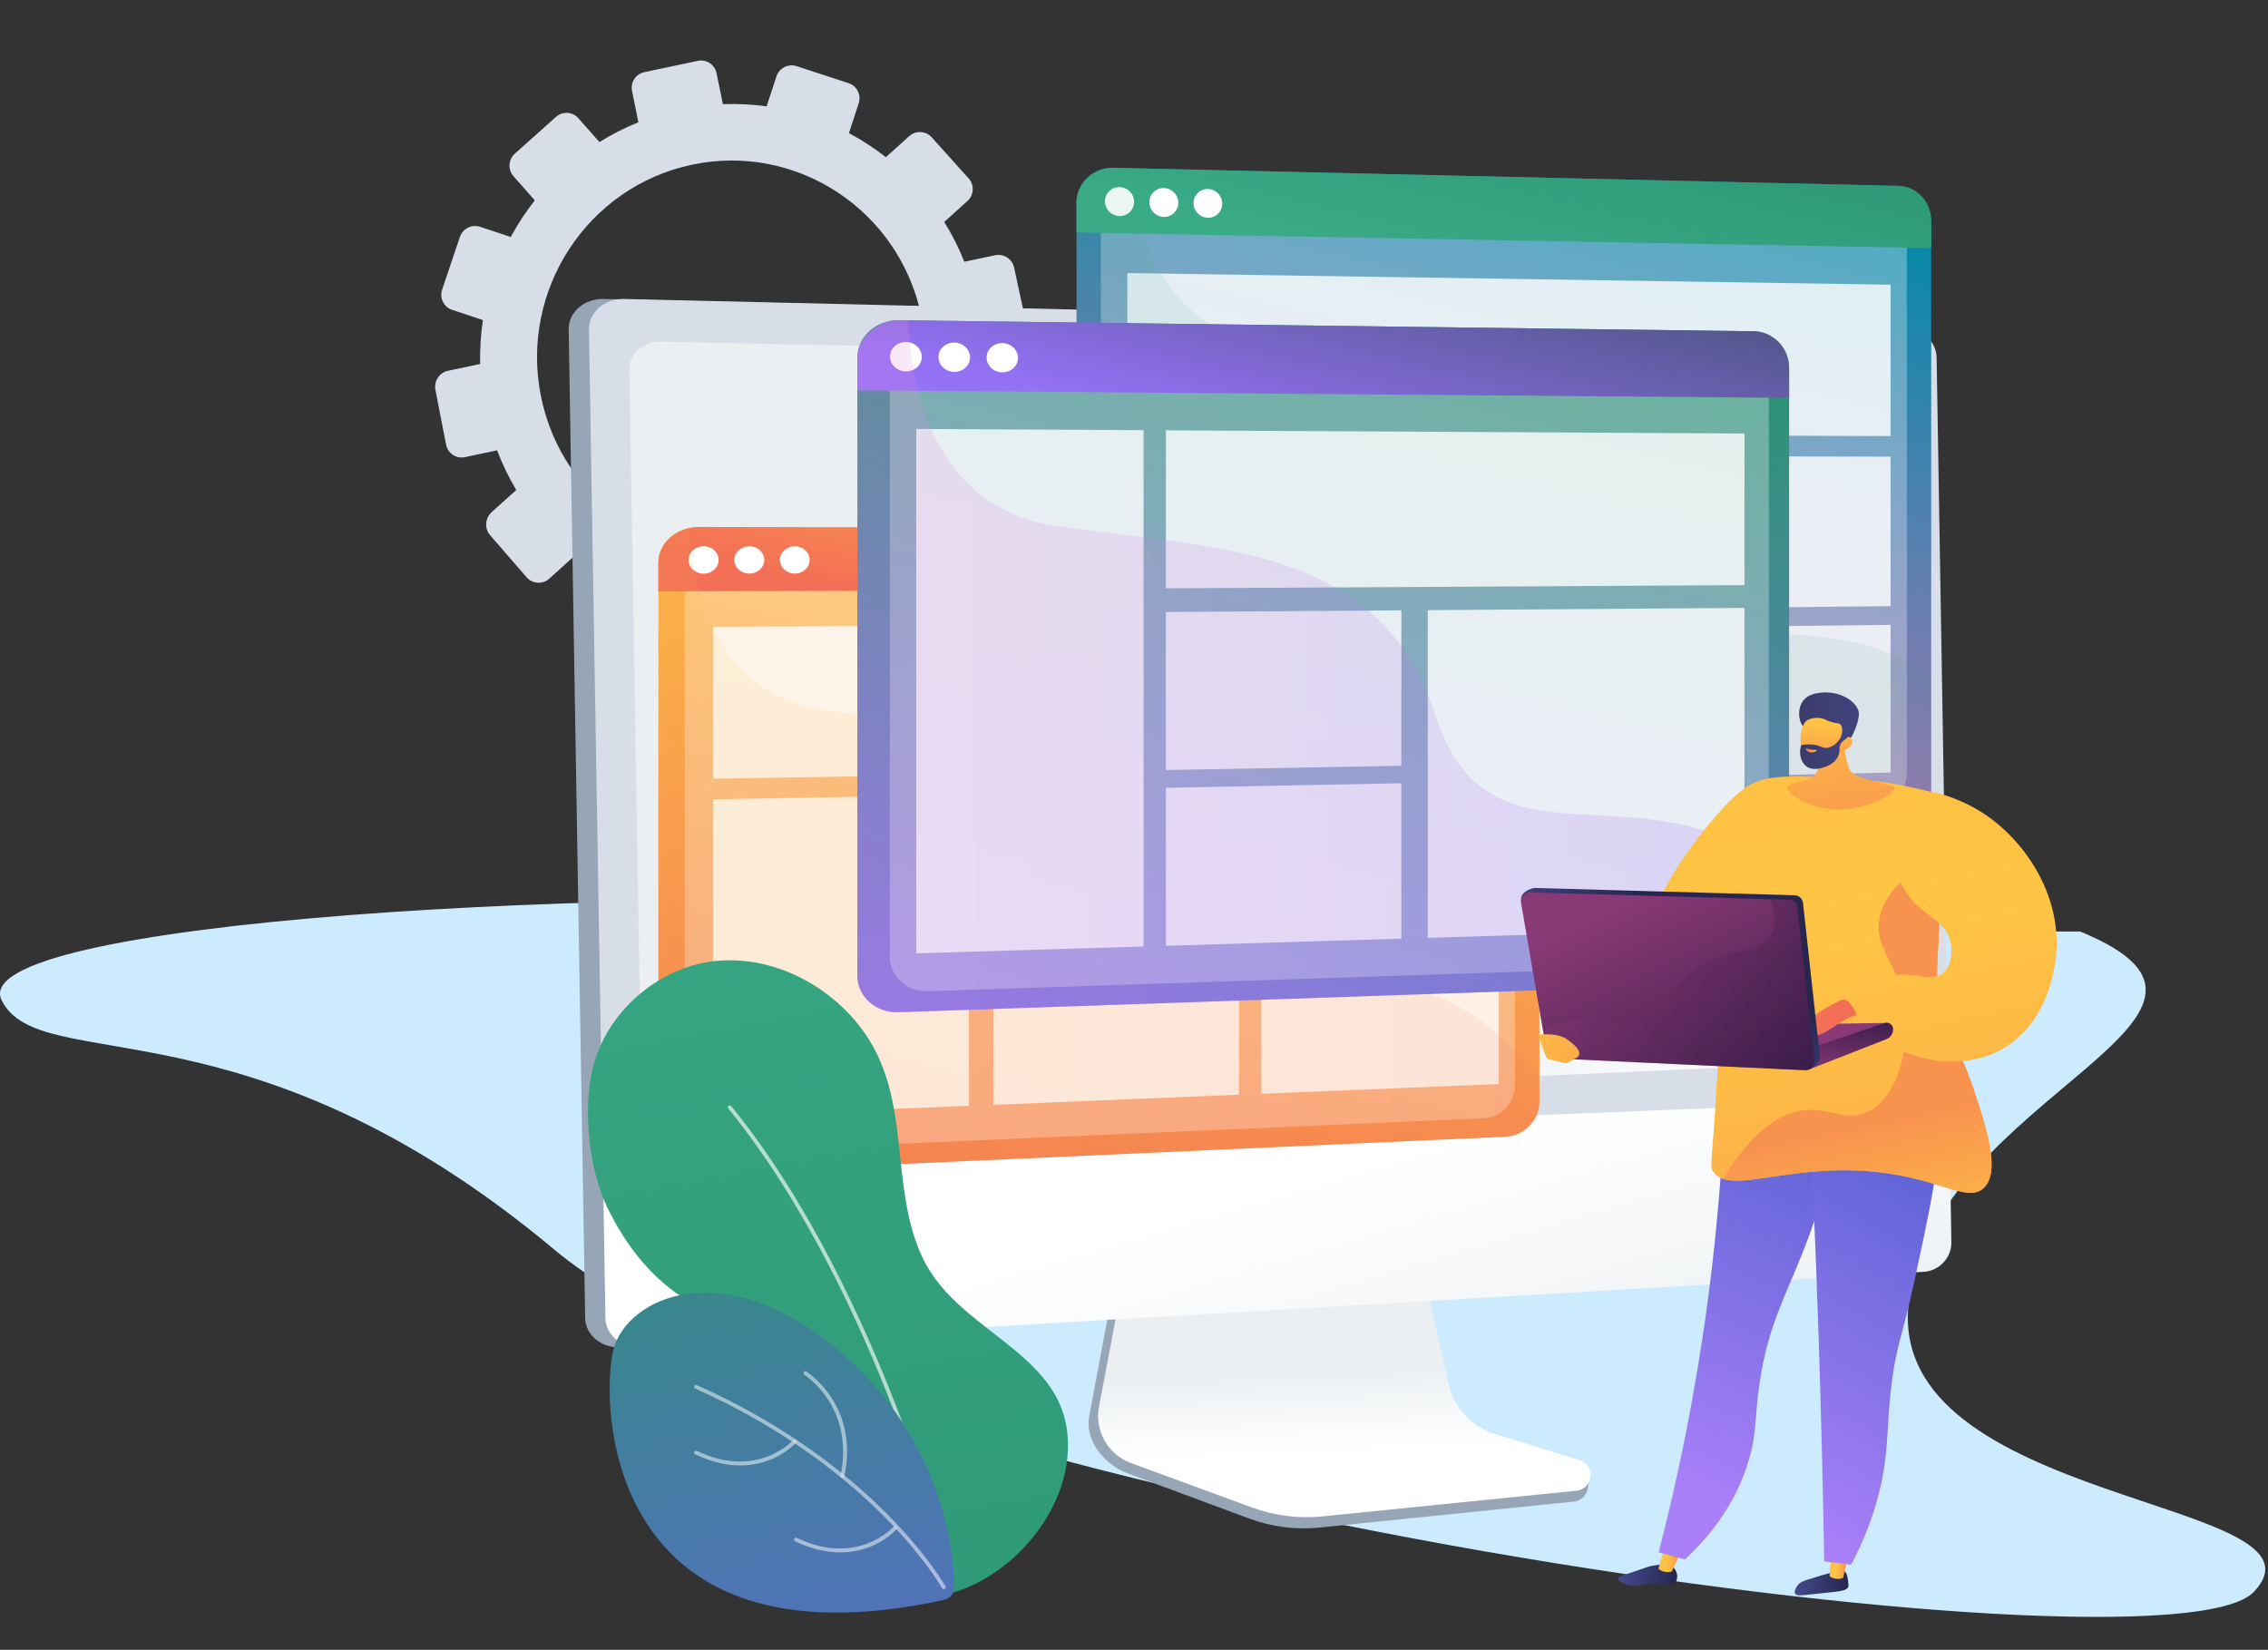 <svg width="378" height="275" viewBox="0 0 378 275" fill="none" xmlns="http://www.w3.org/2000/svg">
<rect x="0" y="0" width="378" height="275" fill="#333333" stroke="none"/>
<path d="M346.693 155.269C346.693 155.269 256.579 155.552 179.005 151.278C101.431 147.004 -6.1 153.778 0.27 166.72C6.641 179.662 41.315 165.591 92.279 208.208C143.202 250.826 360.885 280.944 375.642 265.341C390.439 249.737 313.792 251.108 318.147 216.877C322.541 182.646 381.448 169.542 346.693 155.269Z" fill="#CCEBFF"/>
<path d="M105.336 15.153L106.398 20.382C104.121 21.301 101.949 22.402 99.909 23.679L96.38 19.693C95.416 18.605 93.751 18.514 92.658 19.49L85.814 25.604C84.718 26.584 84.609 28.259 85.57 29.354L89.129 33.397C87.624 35.312 86.284 37.356 85.127 39.501L80.001 37.801C78.621 37.342 77.118 38.105 76.645 39.504L73.691 48.266C73.217 49.671 73.955 51.181 75.342 51.644L80.485 53.356C80.123 55.751 79.971 58.197 80.025 60.673L74.665 61.804C73.228 62.108 72.29 63.534 72.571 64.99L74.344 74.106C74.628 75.569 76.029 76.505 77.47 76.201L82.847 75.066C83.733 77.383 84.802 79.596 86.047 81.673L81.936 85.375C80.827 86.375 80.715 88.091 81.686 89.212L87.776 96.228C88.751 97.353 90.442 97.451 91.552 96.448L95.663 92.735C97.571 94.279 99.611 95.65 101.756 96.836L100.014 102.132C99.543 103.568 100.298 105.115 101.702 105.588L110.499 108.56C111.906 109.037 113.429 108.256 113.899 106.817L115.614 101.562C118.023 101.926 120.487 102.068 122.98 101.997L124.08 107.419C124.381 108.902 125.805 109.858 127.26 109.55L136.361 107.628C137.816 107.321 138.75 105.868 138.442 104.385L137.332 99.011C139.663 98.079 141.88 96.954 143.96 95.65L147.54 99.717C148.535 100.845 150.236 100.947 151.339 99.94L158.242 93.654C159.345 92.651 159.429 90.925 158.434 89.8L154.865 85.77C156.394 83.797 157.748 81.69 158.911 79.481L163.963 81.163C165.374 81.632 166.886 80.859 167.339 79.43L170.171 70.529C170.625 69.107 169.847 67.577 168.439 67.111L163.435 65.453C163.773 63.004 163.888 60.501 163.79 57.974L168.93 56.89C170.371 56.586 171.288 55.157 170.977 53.701L169.024 44.621C168.713 43.172 167.295 42.243 165.854 42.547L160.728 43.628C159.791 41.297 158.671 39.075 157.372 36.998L161.246 33.498C162.335 32.515 162.42 30.83 161.435 29.732L155.288 22.892C154.307 21.801 152.629 21.709 151.542 22.689L147.645 26.199C145.713 24.685 143.652 23.344 141.49 22.192L143.121 17.197C143.575 15.805 142.817 14.312 141.426 13.859L132.751 11.025C131.367 10.573 129.872 11.329 129.415 12.718L127.768 17.727C125.382 17.393 122.95 17.274 120.487 17.366L119.417 12.181C119.123 10.755 117.729 9.843 116.301 10.144L107.379 12.029C105.968 12.326 105.048 13.728 105.336 15.153ZM90.144 65.99C86.632 48.344 97.916 31.134 115.327 27.455C132.741 23.777 149.841 34.991 153.545 52.6C157.271 70.313 146.038 87.766 128.434 91.486C110.83 95.201 93.68 83.743 90.144 65.99Z" fill="#D8DEE8"/>
<path d="M321.462 183.886L319.392 59.606C319.348 57.059 317.21 54.924 314.631 54.863L100.623 49.834C97.365 49.756 94.733 52.046 94.78 54.92L97.07 192.267L97.527 219.695C97.575 222.569 100.285 224.765 103.536 224.572L317.25 211.993C319.825 211.841 321.892 209.632 321.852 207.085L321.462 183.886Z" fill="#97A6B7"/>
<path d="M248.666 240.708C244.792 239.496 241.855 236.28 240.975 232.277L234.905 204.653L186.95 207.153L181.526 236.125C180.765 240.181 184.145 244.184 187.981 245.61L208.187 253.119C211.946 254.514 215.969 255.03 219.951 254.622L262.317 250.295C263.556 250.17 264.534 249.18 264.659 247.927C264.784 246.677 265.626 245.258 264.439 244.887L248.666 240.708Z" fill="#97A6B7"/>
<path d="M249.111 239.016C245.241 237.82 242.308 234.642 241.431 230.693L235.372 203.417L188.586 205.876L183.163 234.486C182.402 238.492 184.655 242.461 188.488 243.867L208.673 251.278C212.429 252.656 216.445 253.162 220.427 252.76L262.75 248.477C263.988 248.352 264.966 247.376 265.088 246.14C265.213 244.904 264.448 243.752 263.257 243.387L249.111 239.016Z" fill="url(#paint0_linear)"/>
<path d="M324.84 183.886L322.769 59.606C322.725 57.059 320.587 54.924 318.009 54.863L104.004 49.834C100.746 49.756 98.113 52.046 98.161 54.92L100.451 192.267L324.84 183.886Z" fill="#D8DEE8"/>
<path d="M318.065 76.471L317.883 65.49C317.845 63.149 315.873 61.197 313.501 61.146L110.201 56.954C107.241 56.893 104.845 58.987 104.889 61.612L105.096 73.924L106.879 181.214C106.923 183.893 109.437 185.97 112.458 185.835L315.332 176.702C317.754 176.594 319.696 174.55 319.656 172.162L318.065 76.471Z" fill="url(#paint1_linear)"/>
<path d="M100.447 192.267L100.904 219.695C100.951 222.569 103.661 224.765 106.913 224.573L320.627 211.993C323.202 211.841 325.269 209.632 325.228 207.085L324.829 183.086L100.447 192.267Z" fill="url(#paint2_linear)"/>
<path d="M256.569 93.735V183.69C256.569 186.747 254.031 189.341 250.875 189.483L116.203 195.563C112.627 195.722 109.73 193.206 109.73 189.939V93.816C109.73 93.614 109.741 93.411 109.761 93.212C110.038 90.654 112.109 88.577 114.806 88.04C115.137 87.972 115.486 87.939 115.834 87.918C115.912 87.912 115.99 87.878 116.071 87.874C116.115 87.874 116.159 87.834 116.206 87.834H116.338L250.858 88.145C253.618 88.151 255.912 90.07 256.44 92.593C256.515 92.958 256.569 93.35 256.569 93.735Z" fill="url(#paint3_linear)"/>
<path opacity="0.3" d="M252.509 180.941C252.509 183.829 250.171 186.271 247.187 186.403L120.212 191.942C116.856 192.088 114.129 189.716 114.129 186.642V96.596C114.129 93.522 116.893 91.033 120.249 91.036L247.166 91.124C250.151 91.127 252.505 93.468 252.505 96.356V180.941H252.509Z" fill="white"/>
<path d="M256.569 93.736V98.174L252.779 98.184L116.534 98.542L114.132 98.549L109.73 98.562V93.82C109.73 93.617 109.741 93.415 109.761 93.215C110.052 90.699 112.15 88.611 114.809 88.034C115.296 87.926 115.797 87.838 116.311 87.838H116.335L250.854 88.176H250.973C253.73 88.176 255.929 90.091 256.433 92.611C256.515 92.972 256.569 93.35 256.569 93.736Z" fill="url(#paint4_linear)"/>
<path d="M119.772 93.336C119.772 94.6 118.652 95.623 117.268 95.626C115.884 95.63 114.758 94.603 114.758 93.34C114.758 92.076 115.881 91.05 117.268 91.05C118.652 91.05 119.772 92.073 119.772 93.336Z" fill="white"/>
<path d="M127.377 93.333C127.377 94.59 126.264 95.613 124.89 95.613C123.513 95.617 122.396 94.593 122.396 93.333C122.396 92.073 123.513 91.05 124.89 91.053C126.267 91.053 127.377 92.073 127.377 93.333Z" fill="white"/>
<path d="M134.937 93.33C134.937 94.583 133.83 95.603 132.467 95.603C131.1 95.606 129.99 94.586 129.99 93.33C129.99 92.073 131.1 91.056 132.467 91.056C133.834 91.06 134.937 92.076 134.937 93.33Z" fill="white"/>
<g opacity="0.9">
<path opacity="0.9" d="M161.496 184.325L118.865 186.075V133.239L161.496 132.479V184.325Z" fill="white"/>
<path opacity="0.9" d="M206.495 182.467L165.557 184.163V132.408L206.495 131.671V182.467Z" fill="white"/>
<path opacity="0.9" d="M249.802 180.701L210.217 182.312V131.604L249.802 130.901V180.701Z" fill="white"/>
<path opacity="0.9" d="M249.802 127.662L118.865 129.8V104.477L249.802 103.794V127.662Z" fill="white"/>
</g>
<path opacity="0.1" d="M256.569 180.113V183.69C256.569 186.747 254.031 189.341 250.875 189.483L116.203 195.563C112.627 195.722 109.73 193.206 109.73 189.939V93.816C109.73 93.614 109.741 93.411 109.761 93.212C110.038 90.654 112.109 88.577 114.806 88.04C114.809 88.047 114.809 88.057 114.809 88.064C114.877 89.236 114.998 90.587 115.195 92.049C115.249 92.438 115.306 92.837 115.374 93.242C115.469 93.853 115.58 94.485 115.709 95.127C115.929 96.235 116.199 97.38 116.528 98.542C117.103 100.575 117.854 102.659 118.842 104.679C121.961 111.06 127.409 116.779 136.902 118.262C152.912 120.765 169.809 121.008 181.877 128.77C183.38 129.733 184.807 130.82 186.151 132.036C190.238 135.742 193.526 140.707 195.709 147.463C198.162 155.053 201.924 158.745 206.556 160.626C207.757 161.116 209.019 161.484 210.328 161.761C221.399 164.126 236.066 160.363 249.626 172.408C250.1 172.827 250.577 173.273 251.047 173.732C251.649 174.324 252.245 174.911 252.786 175.499C254.227 177.049 255.554 178.59 256.569 180.113Z" fill="url(#paint5_linear)"/>
<path d="M321.869 36.954V132.084C321.869 135.314 319.328 138.002 316.259 138.087L185.647 141.62C182.179 141.715 179.425 138.996 179.425 135.547V34.077C179.425 33.972 179.391 33.864 179.395 33.759C179.456 32.506 179.855 31.357 180.538 30.422C180.572 30.378 180.592 30.334 180.633 30.29C181.746 28.837 183.502 27.929 185.522 27.973C185.576 27.973 185.627 27.976 185.681 27.976L188.087 28.03L316.259 30.976C319.328 31.043 321.869 33.718 321.869 36.954Z" fill="url(#paint6_linear)"/>
<path opacity="0.3" d="M317.808 128.777C317.808 131.83 315.518 134.364 312.618 134.435L189.402 137.552C186.151 137.633 183.488 135.073 183.488 131.827V36.775C183.488 33.532 186.178 30.958 189.429 31.029L312.594 33.697C315.494 33.761 317.808 36.285 317.808 39.338V128.777Z" fill="white"/>
<path d="M321.87 36.842V41.348L317.942 41.277L190.524 38.963L183.595 38.838L179.43 38.764V33.961C179.43 33.893 179.392 33.829 179.399 33.758C179.436 32.498 179.846 31.353 180.543 30.421C180.577 30.377 180.597 30.333 180.638 30.289C181.764 28.867 183.534 27.975 185.527 27.972C185.581 27.972 185.631 27.975 185.686 27.975L188.091 28.029L316.203 30.975L316.406 30.978C319.471 31.042 321.87 33.609 321.87 36.842Z" fill="url(#paint7_linear)"/>
<path d="M189.013 33.65C189.013 34.981 187.927 36.042 186.587 36.014C185.244 35.987 184.158 34.886 184.158 33.549C184.158 32.215 185.248 31.154 186.587 31.184C187.927 31.215 189.013 32.316 189.013 33.65Z" fill="white"/>
<path d="M196.385 33.802C196.385 35.13 195.306 36.187 193.976 36.16C192.643 36.133 191.561 35.035 191.561 33.704C191.561 32.373 192.643 31.316 193.976 31.346C195.306 31.373 196.385 32.471 196.385 33.802Z" fill="white"/>
<path d="M203.707 33.951C203.707 35.275 202.634 36.325 201.315 36.302C199.992 36.275 198.916 35.18 198.916 33.853C198.916 32.525 199.992 31.475 201.315 31.502C202.634 31.532 203.707 32.627 203.707 33.951Z" fill="white"/>
<g opacity="0.9">
<path opacity="0.9" d="M223.074 130.851L187.887 131.651V75.876L223.074 75.944V130.851Z" fill="white"/>
<path opacity="0.9" d="M315.101 72.688L187.887 72.245V45.516L315.101 47.452V72.688Z" fill="white"/>
<path opacity="0.9" d="M315.102 101.041L226.119 101.903V75.951L315.102 76.116V101.041Z" fill="white"/>
<path opacity="0.9" d="M315.102 128.77L226.119 130.78V105.149L315.102 104.156V128.77Z" fill="white"/>
</g>
<path opacity="0.1" d="M321.869 112.624V132.08C321.869 135.31 319.328 137.998 316.259 138.083L185.648 141.616C182.18 141.711 179.426 138.991 179.426 135.543V33.958C179.426 33.89 179.389 33.826 179.395 33.755C179.433 32.495 179.842 31.35 180.539 30.418C180.573 30.374 180.593 30.33 180.634 30.286C181.747 28.833 183.503 27.925 185.523 27.969C185.577 27.969 185.628 27.972 185.682 27.972L188.087 28.026C188.199 28.995 188.216 30.022 188.395 31.086C188.486 31.607 188.564 32.144 188.564 32.681C188.564 32.684 188.564 32.687 188.564 32.687C188.903 32.995 188.818 33.306 188.889 33.616C189.265 35.359 189.813 37.16 190.432 38.96C191.213 41.223 192.245 43.48 193.514 45.601C196.874 51.218 202.159 55.89 210.411 57.254C229.006 60.338 248.775 60.264 261.178 72.499C262.271 73.573 263.31 74.745 264.277 76.018C266.913 79.484 269.089 83.73 270.682 88.962C272.587 95.208 275.263 99.025 278.515 101.393C280.66 102.96 283.055 103.892 285.64 104.48C294.044 106.388 304.479 104.632 314.977 108.918C315.945 109.314 316.973 109.756 317.938 110.259C319.233 110.942 320.177 111.722 321.869 112.624Z" fill="url(#paint8_linear)"/>
<path d="M298.185 61.227V157.694C298.185 160.974 295.57 163.724 292.227 163.835L149.73 168.726C145.951 168.855 142.889 166.122 142.889 162.623V59.626C142.889 56.126 145.991 53.329 149.774 53.377L149.953 53.38L151.361 53.397L292.21 55.214C293.55 55.241 294.775 55.694 295.76 56.44C295.804 56.474 295.875 56.511 295.919 56.545C297.296 57.65 298.185 59.338 298.185 61.227Z" fill="url(#paint9_linear)"/>
<path opacity="0.3" d="M294.803 155.006C294.803 158.1 292.103 160.694 288.943 160.799L154.684 165.22C151.135 165.338 148.303 162.764 148.303 159.471V63.01C148.303 59.717 151.06 57.082 154.609 57.123L289.004 58.653C292.164 58.69 294.803 61.227 294.803 64.321V155.006Z" fill="white"/>
<path d="M298.185 61.474V66.314L294.745 66.287L153.029 65.142L148.326 65.105L142.889 65.061V59.893C142.889 56.393 146.187 53.336 149.97 53.384L151.371 53.401L292.214 55.218L292.346 55.221C293.652 55.238 294.819 55.694 295.756 56.444C295.8 56.478 295.871 56.515 295.915 56.549C297.309 57.717 298.185 59.538 298.185 61.474Z" fill="url(#paint10_linear)"/>
<path d="M153.63 59.487C153.63 60.838 152.446 61.926 150.985 61.912C149.52 61.899 148.332 60.788 148.332 59.433C148.332 58.078 149.52 56.994 150.985 57.008C152.446 57.028 153.63 58.136 153.63 59.487Z" fill="white"/>
<path d="M161.673 59.571C161.673 60.919 160.495 62 159.044 61.987C157.589 61.973 156.408 60.865 156.408 59.517C156.408 58.166 157.589 57.085 159.044 57.102C160.499 57.119 161.673 58.224 161.673 59.571Z" fill="white"/>
<path d="M169.664 59.656C169.664 61 168.497 62.078 167.052 62.064C165.608 62.051 164.434 60.95 164.434 59.602C164.434 58.254 165.608 57.177 167.052 57.194C168.497 57.21 169.664 58.312 169.664 59.656Z" fill="white"/>
<g opacity="0.9">
<path opacity="0.9" d="M190.595 157.758L152.701 158.914V71.499L190.595 71.708V157.758Z" fill="white"/>
<path opacity="0.9" d="M290.742 97.535L194.316 98.069V71.732L290.742 72.259V97.535Z" fill="white"/>
<path opacity="0.9" d="M233.564 127.641L194.316 128.354V102.017L233.564 101.737V127.641Z" fill="white"/>
<path opacity="0.9" d="M233.564 156.461L194.316 157.654V131.317L233.564 130.557V156.461Z" fill="white"/>
<path opacity="0.9" d="M290.742 154.722L237.961 156.33V101.703L290.742 101.325V154.722Z" fill="white"/>
</g>
<path opacity="0.2" d="M298.185 146.642V157.698C298.185 160.978 295.57 163.727 292.227 163.839L149.73 168.73C145.951 168.858 142.889 166.125 142.889 162.626V59.626C142.889 56.126 145.991 53.329 149.774 53.377L149.953 53.38L151.361 53.397C151.398 54.454 151.469 55.7 151.611 57.089C151.631 57.308 151.655 57.531 151.679 57.758C151.814 58.967 152 60.267 152.244 61.629C152.457 62.764 152.707 63.942 153.018 65.142C153.56 67.236 154.27 69.394 155.204 71.512C158.476 78.943 164.471 85.834 175.41 87.547C180.447 88.334 185.567 88.918 190.615 89.55C191.87 89.709 193.125 89.871 194.37 90.04C204.645 91.424 214.461 93.303 222.52 97.91C224.475 99.025 226.326 100.302 228.052 101.774C230.088 103.504 231.953 105.503 233.621 107.824C235.316 110.185 236.808 112.881 238.056 115.961C238.482 117.012 238.882 118.109 239.25 119.251C247.547 144.936 269.681 129.537 290.962 141.454C292.217 142.156 293.496 142.953 294.745 143.862C295.892 144.693 296.832 145.615 298.185 146.642Z" fill="url(#paint11_linear)"/>
<path d="M276.284 155.215C273.692 152.452 280.868 142.069 284.708 137.522C288.065 133.546 291.512 129.463 295.748 129.979C299.467 130.432 303.087 134.35 303.303 138.1C303.889 148.196 279.972 159.144 276.284 155.215Z" fill="url(#paint12_linear)"/>
<path d="M307.415 261.898C307.902 262.293 307.993 263.282 308.051 263.928C308.078 264.215 308.091 264.36 308.057 264.461C307.821 265.204 306.376 265.282 304.109 265.515C300.526 265.88 299.46 266.16 299.183 265.63C298.919 265.13 299.555 264.316 299.626 264.225C300.012 263.742 300.482 263.566 301.396 263.266C303.084 262.712 304.228 262.408 304.573 262.313C306.731 261.739 307.093 261.637 307.415 261.898Z" fill="url(#paint13_linear)"/>
<path d="M305.282 258.631L304.924 262.705C305.025 262.901 306.24 263.492 307.201 262.985L308.121 258.979L305.282 258.631Z" fill="url(#paint14_linear)"/>
<path d="M279.008 261.374C279.593 262.019 279.725 263.205 279.217 263.793C278.717 264.367 277.966 263.938 275.834 263.999C273.55 264.066 272.955 264.607 271.402 264.178C270.776 264.005 269.666 263.586 269.69 263.137C269.703 262.823 270.268 262.661 272.153 262.029C274.826 261.134 274.812 261.087 275.381 260.992C276.805 260.759 278.236 260.523 279.008 261.374Z" fill="url(#paint15_linear)"/>
<path d="M277.545 257.655L276.398 261.458C276.486 261.661 277.65 262.343 278.648 261.911L280.35 258.219L277.545 257.655Z" fill="url(#paint16_linear)"/>
<path d="M287.722 174.341C287.56 187.126 286.683 201.498 284.589 217.118C282.518 232.551 279.612 246.498 276.445 258.763C277.907 259.155 279.369 259.547 280.83 259.942C284.538 256.49 289.214 251.058 291.471 243.38C292.872 238.614 292.405 236.165 293.294 230.305C294.709 220.972 297.574 216.081 300.535 208.555C303.198 201.792 306.341 191.868 308.029 178.6C301.259 177.178 294.489 175.759 287.722 174.341Z" fill="url(#paint17_linear)"/>
<path d="M300.914 173.121C301.807 189.382 302.545 205.944 303.103 222.799C303.523 235.446 303.827 247.934 304.034 260.259C305.526 260.442 307.018 260.628 308.513 260.81C309.954 258.128 311.873 254.031 313.186 248.775C314.779 242.394 314.41 238.604 315.111 231.99C315.896 224.572 317.036 222.958 319.052 213.598C323.15 194.608 325.197 185.113 320.629 179.205C319.137 177.289 314.488 172.479 300.914 173.121Z" fill="url(#paint18_linear)"/>
<path d="M322.67 132.259C319.175 131.276 314.049 130.131 307.777 129.777C298.828 129.27 294.351 129.02 291.181 131.148C283.856 136.063 289.527 147.405 286.529 175.523C286.099 179.539 286.005 183.582 285.693 187.608C285.179 194.273 285.064 194.638 285.528 195.313C288.441 199.549 299.311 193.162 315.24 195.685C324.156 197.097 328.199 200.353 330.638 198.005C333.487 195.266 331.044 187.902 328.94 181.562C326.527 174.283 325.035 174.192 323.665 168.709C322.234 162.981 323.1 160.032 323.323 150.996C323.435 146.669 323.411 140.234 322.67 132.259Z" fill="url(#paint19_linear)"/>
<path d="M301.006 185.045C305.171 184.721 307.871 187.068 311.464 185.237C316.393 182.724 317.977 174.911 317.662 169.382C317.185 160.978 312.377 158.762 313.206 153.33C313.653 150.392 315.754 146.494 323.299 142.508C323.4 145.862 323.38 148.72 323.326 150.99C323.103 160.025 322.236 162.974 323.668 168.703C325.038 174.185 326.53 174.276 328.942 181.556C331.047 187.896 333.489 195.263 330.641 197.999C328.198 200.347 324.155 197.09 315.243 195.678C301.517 193.503 291.553 197.938 287.191 196.499C292.459 187.811 297.24 185.339 301.006 185.045Z" fill="url(#paint20_linear)"/>
<path d="M316.992 132.834C319.966 130.395 325.944 133.155 327.545 133.894C336.46 138.012 344.461 149.105 342.479 160.826C342.181 162.586 340.804 170.807 333.827 174.793C327.534 178.387 319.035 177.465 312.228 172.371C311.298 171.547 310.367 170.723 309.437 169.899C308.52 168.912 307.606 167.923 306.689 166.936C308.127 165.741 310.574 164.018 314.008 162.91C318.535 161.451 321.83 164.068 323.931 162.079C325.379 160.704 325.383 158.282 325.027 156.81C324.307 153.847 321.691 153.013 319.506 150.912C314.373 145.973 313.429 135.755 316.992 132.834Z" fill="url(#paint21_linear)"/>
<path d="M274.254 171.104L314.117 170.51L303.517 175.617L274.152 173.698L274.254 171.104Z" fill="url(#paint22_linear)"/>
<path d="M315.522 171.567C315.522 172.314 315.055 172.976 314.354 173.233L301.616 178.218L301.559 174.763L314.114 170.51C314.821 170.307 315.522 170.838 315.522 171.567Z" fill="url(#paint23_linear)"/>
<path d="M309.383 169.213C309.627 169.159 308.192 166.301 307.062 166.632C305.936 166.963 300.421 170.152 299.917 171.466C299.416 172.78 299.416 172.78 299.416 172.78C299.416 172.78 301.822 172.969 303.314 172.466C304.809 171.966 307.394 169.656 309.383 169.213Z" fill="url(#paint24_linear)"/>
<path d="M300.502 150.513L303.31 176.053C303.408 176.935 302.17 178.249 301.283 178.205L260.064 175.678C259.387 175.644 258.822 175.148 258.707 174.482L253.534 149.814C253.378 148.916 254.996 147.99 255.909 148.014L299.105 149.226C299.829 149.247 300.424 149.797 300.502 150.513Z" fill="url(#paint25_linear)"/>
<path d="M299.558 151.256L302.366 176.796C302.464 177.678 301.747 178.438 300.861 178.394L259.12 176.421C258.443 176.391 257.878 175.891 257.763 175.226L253.5 150.446C253.344 149.547 254.052 148.733 254.965 148.76L298.161 149.973C298.885 149.993 299.48 150.54 299.558 151.256Z" fill="url(#paint26_linear)"/>
<path opacity="0.3" d="M275.048 170.439C278.692 168.895 277.406 165.957 281.71 162.292C287.387 157.458 293.176 159.552 295.2 155.806C295.829 154.638 296.133 152.824 295.034 149.885L298.16 149.973C298.881 149.993 299.476 150.54 299.557 151.256L302.366 176.796C302.464 177.678 301.746 178.438 300.86 178.394L259.119 176.421C258.443 176.391 257.878 175.891 257.763 175.226L257.174 171.807C258.439 171.105 259.955 170.463 261.721 170.105C267.848 168.865 270.853 172.216 275.048 170.439Z" fill="url(#paint27_linear)"/>
<path d="M256.494 172.851C256.426 172.645 256.568 172.432 256.788 172.422C257.671 172.378 259.715 172.358 260.845 173.05C262.313 173.949 264.208 175.584 262.611 176.411L261.119 177.181C261.051 177.219 260.976 177.229 260.899 177.212C260.367 177.097 258.138 176.6 257.894 176.479C257.674 176.367 256.822 173.847 256.494 172.851Z" fill="url(#paint28_linear)"/>
<path d="M307.109 120.011C307.085 122.659 307.383 124.76 307.664 126.199C307.985 127.848 308.215 128.273 308.51 128.618C308.953 129.138 309.626 129.574 313.429 130.516C315.5 131.03 315.764 131.013 315.811 131.219C316.034 132.219 310.391 135.627 304.565 134.806C300.999 134.303 297.751 132.273 297.95 131.205C298.15 130.131 301.712 130.709 302.775 128.767C303.512 127.415 302.687 125.497 301.706 123.909C302.653 122.133 306.158 121.785 307.109 120.011Z" fill="url(#paint29_linear)"/>
<path d="M300.489 121.059C299.646 119.94 299.596 117.991 300.567 116.762C301.402 115.701 302.715 115.549 303.5 115.458C305.78 115.195 308.653 116.144 309.654 118.238C310.246 119.478 308.964 122.058 308.765 122.521C308.538 123.045 308.125 123.224 307.743 123.622C307.215 124.173 306.386 125.044 305.036 126.507C304.931 126.075 304.772 125.541 304.518 124.963C304.42 124.74 304.028 123.869 303.436 123.149C302.248 121.707 301.287 122.119 300.489 121.059Z" fill="url(#paint30_linear)"/>
<path d="M306.962 125.281C306.962 125.281 305.463 127.733 302.482 127.541C299.813 127.368 299.42 121.386 301.126 120.12C301.694 119.697 302.834 119.522 303.761 119.778C304.309 119.93 304.495 120.16 305.392 120.39C306.221 120.606 306.454 120.511 306.705 120.724C307.019 120.988 307.246 121.633 306.725 123.379C307.236 122.866 307.845 122.666 308.278 122.869C308.346 122.903 308.532 123.028 308.633 123.214C309.012 123.903 308.386 124.774 306.962 125.281Z" fill="url(#paint31_linear)"/>
<path d="M306.828 120.37C306.7 120.464 307.092 120.944 307.123 121.623C307.18 122.94 305.844 124.524 304.48 124.656C303.675 124.734 303.452 124.251 302.122 124.109C301.296 124.021 300.61 124.126 300.18 124.22C299.76 125.666 300.156 127.108 301.124 127.777C302.166 128.497 303.496 128.061 304.054 127.878C304.426 127.757 305.62 127.368 306.243 126.274C306.893 125.136 306.256 124.45 307.001 123.68C307.376 123.291 307.87 123.122 308.351 122.373C308.483 122.17 308.567 121.987 308.621 121.866C307.925 121.136 307.014 120.228 306.828 120.37Z" fill="url(#paint32_linear)"/>
<path d="M301.146 124.757C301.146 124.757 301.721 125.058 302.719 125C302.767 124.997 302.821 125.011 302.828 125.038C302.851 125.132 302.212 125.554 301.623 125.389C301.204 125.271 300.879 124.875 300.936 124.774C300.96 124.737 301.055 124.74 301.146 124.757Z" fill="url(#paint33_linear)"/>
<path d="M157.937 265.704C167.779 263.269 176.515 253.601 177.808 243.711C180.152 225.727 160.268 223.184 153.83 209.777C148.592 198.874 151.471 185.741 145.801 174.969C140.814 165.494 129.767 158.971 118.957 160.214C109.636 161.285 101.022 168.777 98.786 178.063C97.118 184.981 98.139 194.965 101.289 201.404C103.861 206.666 107.281 211.399 111.954 214.989C115.757 217.911 120.568 219.816 123.477 223.765C128.989 231.25 127.321 242.174 130.112 250.548C132.061 256.398 137.224 262.161 142.918 264.552C147.865 266.633 153.062 266.913 157.937 265.704Z" fill="url(#paint34_linear)"/>
<g opacity="0.8">
<path opacity="0.8" d="M158.204 262.83C158.059 262.83 157.93 262.732 157.893 262.586C157.862 262.468 154.905 250.558 148.944 235.084C143.446 220.809 134.202 200.492 121.373 184.774C121.261 184.636 121.281 184.437 121.42 184.325C121.559 184.214 121.758 184.234 121.87 184.373C134.754 200.161 144.031 220.546 149.546 234.868C155.518 250.379 158.485 262.319 158.515 262.438C158.556 262.61 158.451 262.782 158.282 262.826C158.255 262.826 158.228 262.83 158.204 262.83Z" fill="white"/>
</g>
<path d="M140.786 225.994C120.987 208.403 104.378 216.253 102.216 225.035C100.074 233.733 100.531 279.05 157.351 266.674C158.363 266.454 159.077 265.552 159.06 264.519C158.958 258.844 157.274 240.644 140.786 225.994Z" fill="url(#paint35_linear)"/>
<g opacity="0.8">
<g opacity="0.8">
<path opacity="0.8" d="M157.298 264.893C157.186 264.893 157.078 264.836 157.017 264.731C156.99 264.681 154.138 259.664 147.669 253.088C141.697 247.018 131.337 238.34 115.875 231.463C115.713 231.392 115.642 231.203 115.713 231.041C115.784 230.879 115.974 230.808 116.136 230.879C131.699 237.8 142.134 246.545 148.146 252.659C154.669 259.293 157.548 264.366 157.576 264.417C157.663 264.572 157.606 264.765 157.454 264.853C157.406 264.88 157.352 264.893 157.298 264.893Z" fill="white"/>
</g>
<g opacity="0.8">
<path opacity="0.8" d="M140.383 246.349C140.353 246.349 140.322 246.346 140.292 246.336C140.123 246.285 140.025 246.109 140.075 245.94C140.106 245.839 142.931 235.722 134.04 229.119C133.897 229.014 133.867 228.811 133.975 228.673C134.08 228.531 134.283 228.501 134.422 228.609C139.257 232.203 140.705 236.77 141.067 239.972C141.459 243.434 140.718 246.015 140.688 246.123C140.651 246.258 140.522 246.349 140.383 246.349Z" fill="white"/>
</g>
<g opacity="0.8">
<path opacity="0.8" d="M123.363 244.262C121.228 244.262 118.711 243.785 115.869 242.417C115.71 242.34 115.642 242.15 115.72 241.992C115.798 241.833 115.987 241.765 116.146 241.843C126.239 246.694 132.19 240.066 132.251 239.999C132.366 239.867 132.569 239.85 132.704 239.968C132.836 240.083 132.853 240.286 132.735 240.421C132.671 240.495 131.138 242.228 128.279 243.35C127.01 243.846 125.356 244.262 123.363 244.262Z" fill="white"/>
</g>
<g opacity="0.8">
<path opacity="0.8" d="M140.023 258.763C137.888 258.763 135.371 258.286 132.529 256.918C132.37 256.841 132.302 256.651 132.38 256.493C132.458 256.334 132.647 256.266 132.806 256.344C142.899 261.195 148.85 254.567 148.911 254.5C149.026 254.368 149.229 254.355 149.365 254.469C149.496 254.584 149.513 254.787 149.395 254.922C149.331 254.996 147.798 256.729 144.939 257.851C143.667 258.344 142.012 258.763 140.023 258.763Z" fill="white"/>
</g>
</g>
<defs>
<linearGradient id="paint0_linear" x1="222.918" y1="214.716" x2="224.098" y2="242.011" gradientUnits="userSpaceOnUse">
<stop offset="0.494" stop-color="#EBEFF2"/>
<stop offset="1" stop-color="white"/>
</linearGradient>
<linearGradient id="paint1_linear" x1="104.886" y1="121.397" x2="319.659" y2="121.397" gradientUnits="userSpaceOnUse">
<stop offset="0.494" stop-color="#EBEFF2"/>
<stop offset="1" stop-color="white"/>
</linearGradient>
<linearGradient id="paint2_linear" x1="241.791" y1="300.499" x2="211.935" y2="198.168" gradientUnits="userSpaceOnUse">
<stop offset="0.494" stop-color="#EBEFF2"/>
<stop offset="1" stop-color="white"/>
</linearGradient>
<linearGradient id="paint3_linear" x1="197.343" y1="79.159" x2="161.969" y2="228.166" gradientUnits="userSpaceOnUse">
<stop stop-color="#FFC444"/>
<stop offset="0.996" stop-color="#F36F56"/>
</linearGradient>
<linearGradient id="paint4_linear" x1="191.296" y1="61.48" x2="180.144" y2="108.455" gradientUnits="userSpaceOnUse">
<stop stop-color="#FFC444"/>
<stop offset="0.996" stop-color="#F36F56"/>
</linearGradient>
<linearGradient id="paint5_linear" x1="109.732" y1="141.805" x2="256.57" y2="141.805" gradientUnits="userSpaceOnUse">
<stop stop-color="#FFC444"/>
<stop offset="0.996" stop-color="#F36F56"/>
</linearGradient>
<linearGradient id="paint6_linear" x1="265.021" y1="22.627" x2="229.099" y2="173.942" gradientUnits="userSpaceOnUse">
<stop stop-color="#0089A9"/>
<stop offset="1" stop-color="#FB6FBB"/>
</linearGradient>
<linearGradient id="paint7_linear" x1="258.16" y1="5.683" x2="247.931" y2="48.767" gradientUnits="userSpaceOnUse">
<stop stop-color="#2A9372"/>
<stop offset="1" stop-color="#3AAB87"/>
</linearGradient>
<linearGradient id="paint8_linear" x1="179.398" y1="84.794" x2="321.87" y2="84.794" gradientUnits="userSpaceOnUse">
<stop stop-color="#3AAB87"/>
<stop offset="1" stop-color="#2A9372"/>
</linearGradient>
<linearGradient id="paint9_linear" x1="235.534" y1="45.714" x2="198.155" y2="203.168" gradientUnits="userSpaceOnUse">
<stop offset="0.004" stop-color="#2A9372"/>
<stop offset="1" stop-color="#9571F6"/>
</linearGradient>
<linearGradient id="paint10_linear" x1="228.99" y1="27.285" x2="217.488" y2="75.733" gradientUnits="userSpaceOnUse">
<stop offset="0.004" stop-color="#3E4E69"/>
<stop offset="1" stop-color="#9571F6"/>
</linearGradient>
<linearGradient id="paint11_linear" x1="142.89" y1="111.054" x2="298.187" y2="111.054" gradientUnits="userSpaceOnUse">
<stop offset="0.004" stop-color="#E38DDD"/>
<stop offset="1" stop-color="#9571F6"/>
</linearGradient>
<linearGradient id="paint12_linear" x1="282.937" y1="114.323" x2="312.642" y2="256.979" gradientUnits="userSpaceOnUse">
<stop stop-color="#FCB148"/>
<stop offset="0.052" stop-color="#FDBA46"/>
<stop offset="0.142" stop-color="#FFC244"/>
<stop offset="0.318" stop-color="#FFC444"/>
<stop offset="0.485" stop-color="#FDB946"/>
<stop offset="0.775" stop-color="#F99C4D"/>
<stop offset="0.866" stop-color="#F8924F"/>
<stop offset="1" stop-color="#F8924F"/>
</linearGradient>
<linearGradient id="paint13_linear" x1="299.165" y1="263.72" x2="308.086" y2="263.978" gradientUnits="userSpaceOnUse">
<stop stop-color="#444B8C"/>
<stop offset="0.996" stop-color="#26264F"/>
</linearGradient>
<linearGradient id="paint14_linear" x1="304.924" y1="260.908" x2="308.124" y2="260.908" gradientUnits="userSpaceOnUse">
<stop stop-color="#FCB148"/>
<stop offset="0.052" stop-color="#FDBA46"/>
<stop offset="0.142" stop-color="#FFC244"/>
<stop offset="0.318" stop-color="#FFC444"/>
<stop offset="0.485" stop-color="#FDB946"/>
<stop offset="0.775" stop-color="#F99C4D"/>
<stop offset="0.866" stop-color="#F8924F"/>
<stop offset="1" stop-color="#F8924F"/>
</linearGradient>
<linearGradient id="paint15_linear" x1="270.198" y1="261.267" x2="279.337" y2="263.784" gradientUnits="userSpaceOnUse">
<stop stop-color="#444B8C"/>
<stop offset="0.996" stop-color="#26264F"/>
</linearGradient>
<linearGradient id="paint16_linear" x1="276.399" y1="259.853" x2="280.351" y2="259.853" gradientUnits="userSpaceOnUse">
<stop stop-color="#FCB148"/>
<stop offset="0.052" stop-color="#FDBA46"/>
<stop offset="0.142" stop-color="#FFC244"/>
<stop offset="0.318" stop-color="#FFC444"/>
<stop offset="0.485" stop-color="#FDB946"/>
<stop offset="0.775" stop-color="#F99C4D"/>
<stop offset="0.866" stop-color="#F8924F"/>
<stop offset="1" stop-color="#F8924F"/>
</linearGradient>
<linearGradient id="paint17_linear" x1="273.311" y1="245.86" x2="298.53" y2="188.916" gradientUnits="userSpaceOnUse">
<stop stop-color="#AA80F9"/>
<stop offset="0.996" stop-color="#6165D7"/>
</linearGradient>
<linearGradient id="paint18_linear" x1="285.731" y1="248.556" x2="317.735" y2="195.117" gradientUnits="userSpaceOnUse">
<stop stop-color="#AA80F9"/>
<stop offset="0.996" stop-color="#6165D7"/>
</linearGradient>
<linearGradient id="paint19_linear" x1="293.255" y1="112.174" x2="322.96" y2="254.829" gradientUnits="userSpaceOnUse">
<stop stop-color="#FCB148"/>
<stop offset="0.052" stop-color="#FDBA46"/>
<stop offset="0.142" stop-color="#FFC244"/>
<stop offset="0.318" stop-color="#FFC444"/>
<stop offset="0.485" stop-color="#FDB946"/>
<stop offset="0.775" stop-color="#F99C4D"/>
<stop offset="0.866" stop-color="#F8924F"/>
<stop offset="1" stop-color="#F8924F"/>
</linearGradient>
<linearGradient id="paint20_linear" x1="318.881" y1="234.162" x2="307.607" y2="180.524" gradientUnits="userSpaceOnUse">
<stop stop-color="#FCB148"/>
<stop offset="0.052" stop-color="#FDBA46"/>
<stop offset="0.142" stop-color="#FFC244"/>
<stop offset="0.318" stop-color="#FFC444"/>
<stop offset="0.485" stop-color="#FDB946"/>
<stop offset="0.775" stop-color="#F99C4D"/>
<stop offset="0.866" stop-color="#F8924F"/>
<stop offset="1" stop-color="#F8924F"/>
</linearGradient>
<linearGradient id="paint21_linear" x1="313.667" y1="107.924" x2="343.372" y2="250.579" gradientUnits="userSpaceOnUse">
<stop stop-color="#FCB148"/>
<stop offset="0.052" stop-color="#FDBA46"/>
<stop offset="0.142" stop-color="#FFC244"/>
<stop offset="0.318" stop-color="#FFC444"/>
<stop offset="0.485" stop-color="#FDB946"/>
<stop offset="0.775" stop-color="#F99C4D"/>
<stop offset="0.866" stop-color="#F8924F"/>
<stop offset="1" stop-color="#F8924F"/>
</linearGradient>
<linearGradient id="paint22_linear" x1="288.263" y1="187.556" x2="293.071" y2="173.912" gradientUnits="userSpaceOnUse">
<stop stop-color="#311944"/>
<stop offset="1" stop-color="#893976"/>
</linearGradient>
<linearGradient id="paint23_linear" x1="309.329" y1="167.795" x2="307.567" y2="179.991" gradientUnits="userSpaceOnUse">
<stop stop-color="#311944"/>
<stop offset="1" stop-color="#893976"/>
</linearGradient>
<linearGradient id="paint24_linear" x1="255.535" y1="152.89" x2="305.351" y2="170.434" gradientUnits="userSpaceOnUse">
<stop stop-color="#FFC444"/>
<stop offset="0.996" stop-color="#F36F56"/>
</linearGradient>
<linearGradient id="paint25_linear" x1="274.295" y1="168.863" x2="283.675" y2="155.521" gradientUnits="userSpaceOnUse">
<stop stop-color="#444B8C"/>
<stop offset="0.996" stop-color="#26264F"/>
</linearGradient>
<linearGradient id="paint26_linear" x1="292.328" y1="190.92" x2="271.808" y2="149.171" gradientUnits="userSpaceOnUse">
<stop stop-color="#311944"/>
<stop offset="1" stop-color="#893976"/>
</linearGradient>
<linearGradient id="paint27_linear" x1="302.377" y1="164.141" x2="257.18" y2="164.141" gradientUnits="userSpaceOnUse">
<stop stop-color="#311944"/>
<stop offset="1" stop-color="#893976"/>
</linearGradient>
<linearGradient id="paint28_linear" x1="249.11" y1="171.131" x2="298.926" y2="188.675" gradientUnits="userSpaceOnUse">
<stop stop-color="#FFC444"/>
<stop offset="0.996" stop-color="#F36F56"/>
</linearGradient>
<linearGradient id="paint29_linear" x1="304.195" y1="114.274" x2="311.493" y2="160.779" gradientUnits="userSpaceOnUse">
<stop stop-color="#FFC444"/>
<stop offset="0.996" stop-color="#F36F56"/>
</linearGradient>
<linearGradient id="paint30_linear" x1="309.809" y1="120.963" x2="299.846" y2="120.963" gradientUnits="userSpaceOnUse">
<stop stop-color="#40447E"/>
<stop offset="0.996" stop-color="#3C3B6B"/>
</linearGradient>
<linearGradient id="paint31_linear" x1="304.456" y1="120.56" x2="304.301" y2="133.158" gradientUnits="userSpaceOnUse">
<stop stop-color="#FFC444"/>
<stop offset="0.996" stop-color="#F36F56"/>
</linearGradient>
<linearGradient id="paint32_linear" x1="308.615" y1="124.266" x2="300.01" y2="124.266" gradientUnits="userSpaceOnUse">
<stop stop-color="#40447E"/>
<stop offset="0.996" stop-color="#3C3B6B"/>
</linearGradient>
<linearGradient id="paint33_linear" x1="302.829" y1="125.088" x2="300.929" y2="125.088" gradientUnits="userSpaceOnUse">
<stop stop-color="#FFC444"/>
<stop offset="0.996" stop-color="#F36F56"/>
</linearGradient>
<linearGradient id="paint34_linear" x1="114.432" y1="90.716" x2="162.739" y2="344.907" gradientUnits="userSpaceOnUse">
<stop stop-color="#3AAB87"/>
<stop offset="1" stop-color="#2A9372"/>
</linearGradient>
<linearGradient id="paint35_linear" x1="116.97" y1="178.354" x2="142.28" y2="311.532" gradientUnits="userSpaceOnUse">
<stop stop-color="#2A9372"/>
<stop offset="0.996" stop-color="#6165D7"/>
</linearGradient>
</defs>
</svg>
